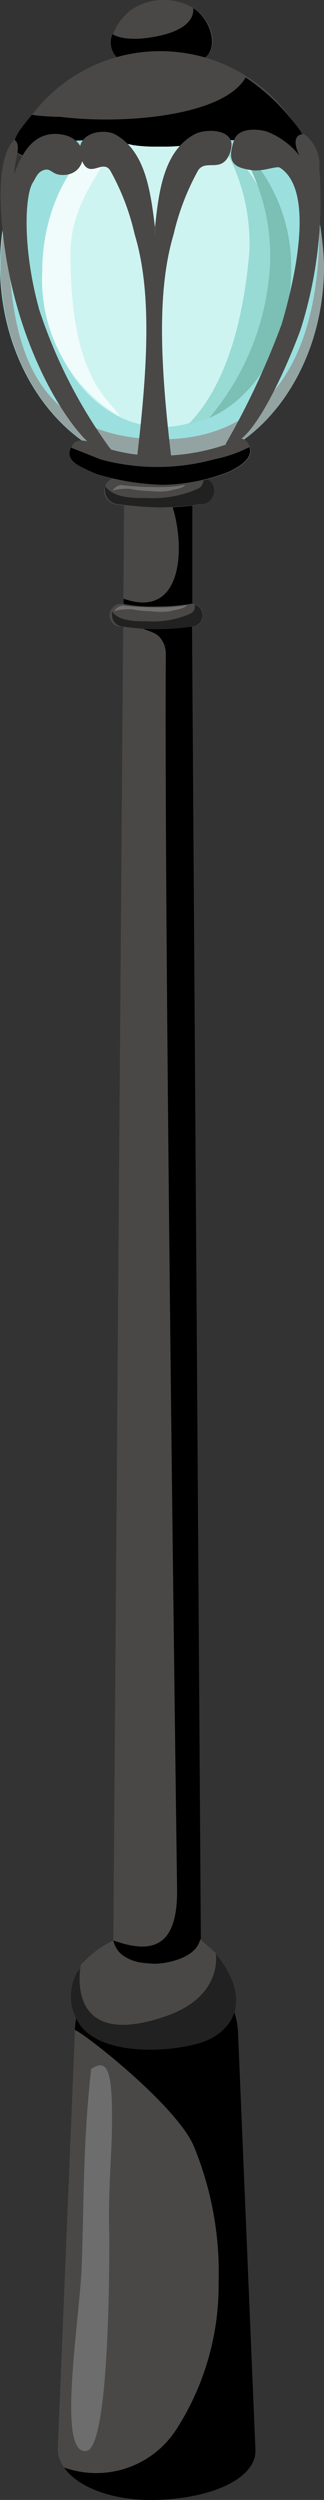 <svg xmlns="http://www.w3.org/2000/svg" viewBox="0 0 13.19 101.64"><rect x="0" y="0" width="13.19" height="101.64" fill="#333333" stroke="none"/><defs><style>.cls-1{fill:#494846;}.cls-2{fill:#212121;}.cls-3{fill:#706f6e;}.cls-4{fill:#6d6d6d;}.cls-5{fill:#9be0de;}.cls-6{fill:#cef4f2;}.cls-7{fill:#97dbd4;}.cls-8{fill:#7bbfb5;}.cls-9{fill:#f0fcfb;}.cls-10{fill:#93a3a2;}</style></defs><g id="レイヤー_2" data-name="レイヤー 2"><g id="Layer_1" data-name="Layer 1"><path class="cls-1" d="M7.7,20.24l-1.14.15a6,6,0,0,1-1.4-.19.77.77,0,0,0-.11.38L4.61,79.36a1.18,1.18,0,0,0,1.18,1.19H7a1.18,1.18,0,0,0,1.18-1.19L7.8,20.58A.75.75,0,0,0,7.7,20.24Z"/><path d="M7.69,20.24l-.76.1c.63,1.61.63,4.91-1.9,4v.44a3.3,3.3,0,0,1,.62.15c.66,0,1.31,0,2-.1l.18,0V20.58A.63.63,0,0,0,7.69,20.24Z"/><path d="M7.56,25.34l-.78.11-1.49-.07c.78.28,1.06.33,1.23.55a1,1,0,0,1,.23.65c-.07,11.79.45,49.47.46,50.31,0,2.17-.92,2.61-2.6,2,0,0-.19,1.77.31,1.77L7,80.55a1.18,1.18,0,0,0,1.18-1.19L7.82,25.25Z"/><path class="cls-1" d="M7.77,24.55a8.92,8.92,0,0,1-1.37.11A6.26,6.26,0,0,1,5,24.55a.47.47,0,1,0,0,.93,10.08,10.08,0,0,0,1.36.1,9.61,9.61,0,0,0,1.37-.1.47.47,0,1,0,0-.93Z"/><path class="cls-2" d="M7.92,24.58a.31.31,0,0,1-.17.37A3.75,3.75,0,0,1,6,25.26c-.5,0-1.14,0-1.44-.39a.8.8,0,0,0,0,.15.48.48,0,0,0,.49.46,10.08,10.08,0,0,0,1.36.1,9.61,9.61,0,0,0,1.37-.1A.47.47,0,0,0,8.25,25,.46.46,0,0,0,7.92,24.58Z"/><path class="cls-3" d="M5,24.62c-.11,0-.32.12-.35.23a1.22,1.22,0,0,1,.43-.07,1.24,1.24,0,0,1,.33,0,4.3,4.3,0,0,0,.73.07,2.88,2.88,0,0,0,.78,0c.41-.1.57-.1.7-.25a6.1,6.1,0,0,1-1.36.09A10.67,10.67,0,0,1,5,24.62Z"/><path class="cls-1" d="M8.1,19.41a11.8,11.8,0,0,1-1.64.12,8.44,8.44,0,0,1-1.64-.12.56.56,0,0,0-.58.55.57.57,0,0,0,.58.56,12.51,12.51,0,0,0,1.64.12,11.62,11.62,0,0,0,1.64-.12A.57.57,0,0,0,8.68,20,.56.56,0,0,0,8.1,19.41Z"/><path class="cls-2" d="M8.26,19.42a.38.38,0,0,1-.2.45A4.55,4.55,0,0,1,6,20.25c-.6,0-1.37,0-1.72-.48a.53.53,0,0,0,0,.18.57.57,0,0,0,.58.55,13.7,13.7,0,0,0,1.64.13,12.51,12.51,0,0,0,1.64-.13.55.55,0,0,0,.17-1.08Z"/><path class="cls-3" d="M4.94,19.72c-.11,0-.32.12-.35.23A1.22,1.22,0,0,1,5,19.88a1.19,1.19,0,0,1,.33,0,3.65,3.65,0,0,0,.74.08,3,3,0,0,0,.79,0c.4-.1.56-.1.69-.25a6.15,6.15,0,0,1-1.37.09A10.67,10.67,0,0,1,4.94,19.72Z"/><path class="cls-1" d="M8.24,80.59H4.46c-.78,0-1.41.9-1.41,2l-.7,17c0,1.1,1.72,2.08,4,2s4-.9,4-2l-.7-17C9.65,81.49,9,80.59,8.24,80.59Z"/><path d="M8.24,80.59H4.45c-.76,0-1.37.87-1.4,1.94.51.23,4.19,3.14,4.85,4.75a13.5,13.5,0,0,1,1,5.52,10.85,10.85,0,0,1-1.7,5.94,3.88,3.88,0,0,1-4.59,1.58c.53.79,2,1.38,3.79,1.32,2.31-.08,4-.9,4-2l-.71-17C9.64,81.49,9,80.59,8.24,80.59Z"/><path class="cls-2" d="M8.15,78.84c-.16.78-1.37,1.1-1.89,1s-1.32.09-1.65-.95a5,5,0,0,0-1.47,1.3,2,2,0,0,0,.1,2.11c1,1.48,4.53,1.1,5.44.53C10.45,81.77,9.37,79.79,8.15,78.84Z"/><path class="cls-1" d="M8.15,78.84c-.16.78-1.37,1-1.89,1-.82,0-1.52-.3-1.65-.95a4.29,4.29,0,0,0-1.32,1S2.56,83.38,6.67,82c2.47-.81,2.11-2.6,2.11-2.6S8.25,78.92,8.15,78.84Z"/><path class="cls-4" d="M3.71,84.12c-.33,3-.29,5.26-.38,7.94-.08,2.23-1,7.58.12,7.59,1,.2,1-7.38,1-8.71-.06-1.77.1-3.26.11-4.59C4.57,84.45,4.46,83.6,3.71,84.12Z"/><path class="cls-1" d="M7.88.33A2.38,2.38,0,0,0,5.34.4c-.62.48-1.2,1.48-.43,2H5.2c.87,0,2.15.36,3,0S8.6.75,7.88.33Z"/><path d="M7.86.33s.2.79-1.39,1.13c-1.4.3-1.89-.07-1.89-.07a.86.86,0,0,0,.31,1.05h.28c.88,0,2.16.36,3,0S8.57.75,7.86.33Z"/><path class="cls-5" d="M6.58,2.63C3,2.63,0,6.28,0,10.79S3,19,6.58,19s6.59-3.66,6.59-8.16S10.22,2.63,6.58,2.63Z"/><path class="cls-6" d="M6.61,4.73c-2.7,0-4.89,2.83-4.89,6.32s2.19,6.31,4.89,6.31,4.88-2.83,4.88-6.31S9.31,4.73,6.61,4.73Z"/><path class="cls-7" d="M9,5.78a7.87,7.87,0,0,1,1.15,4.46c-.42,4.94-2.06,6.54-2.47,7,2.08-.37,3.7-2.9,3.7-6A6.62,6.62,0,0,0,9,5.78Z"/><path class="cls-8" d="M9.53,5.7A8.29,8.29,0,0,1,11,10.6,10.53,10.53,0,0,1,8.51,17c1.93-.84,3.34-3.18,3.34-6A6.83,6.83,0,0,0,9.53,5.7Z"/><path class="cls-9" d="M1.72,11.05a6.45,6.45,0,0,0,3.15,5.88c-.31-.64-2-1.37-2-6.55C2.83,8.25,4.26,6.67,5.38,5,3.28,5.66,1.72,8.11,1.72,11.05Z"/><path class="cls-10" d="M6.61,17.86C0,17.86.5,11.69.26,8.74a9.75,9.75,0,0,0-.24,2C0,15.29,3,19,6.61,19s6.58-3.66,6.58-8.16A9.66,9.66,0,0,0,13,9.07C13.05,15.93,9.82,17.86,6.61,17.86Z"/><path class="cls-1" d="M6.5,2.08h0A6.53,6.53,0,0,0,1.07,5c-.24.3-.76.92-.35,1.26S1.81,6,2.17,5.85a7.58,7.58,0,0,1,3.25.05,6.24,6.24,0,0,0,1,.06h.17a6.32,6.32,0,0,0,1-.06,7.58,7.58,0,0,1,3.25-.05c.36.12,1.05.69,1.45.36s-.12-1-.35-1.26A6.53,6.53,0,0,0,6.5,2.08Z"/><path d="M10,3.15c-.9,1.58-5,1.92-7.55,1.6A8.92,8.92,0,0,1,1.3,4.67c-.07.09-.16.18-.23.28-.24.3-.76.92-.35,1.26S1.81,6,2.17,5.85a7.58,7.58,0,0,1,3.25.05,6.24,6.24,0,0,0,1,.06h.17a6.32,6.32,0,0,0,1-.06,7.58,7.58,0,0,1,3.25-.05c.36.12,1.05.69,1.45.36s-.12-1-.35-1.26A8.36,8.36,0,0,0,10,3.15Z"/><path class="cls-1" d="M7.9,5.47C6.66,6.16,6.46,7.8,6.31,9.25c0,.1,0,.2,0,.29a2.64,2.64,0,0,1,0-.29C6.13,7.8,5.93,6.16,4.7,5.47c-.48-.27-1.7-.08-1.41.92s.86.05,1.19.53a9.68,9.68,0,0,1,1,2.6c.71,2.34.56,5.47,0,9.87h0a2.83,2.83,0,0,0,.4,0H6l.19,0h.29l.19,0h0a2.83,2.83,0,0,0,.4,0h0c-.56-4.4-.7-7.53,0-9.87a10,10,0,0,1,1-2.6c.33-.48,1,.18,1.31-.76S8.37,5.2,7.9,5.47Z"/><path class="cls-1" d="M9.41,18a8.43,8.43,0,0,1-2.82.53,7.1,7.1,0,0,1-3-.58c-.27-.07-.7-.11-.73.48,0,.38.37.54,1.09.86a10.34,10.34,0,0,0,2.67.44,7.54,7.54,0,0,0,2.71-.53c.49-.23,1-.57.85-1S9.76,17.75,9.41,18Z"/><path d="M8.7,18.68h0a8.76,8.76,0,0,1-4.6,0L2.89,18.2a.89.89,0,0,0-.06.21c0,.38.37.54,1.09.86a10.34,10.34,0,0,0,2.67.44,7.54,7.54,0,0,0,2.71-.53c.49-.23,1-.57.85-1h0A5.57,5.57,0,0,1,8.7,18.68Z"/><path class="cls-1" d="M1.6,12.6C.91,10.12,1,7.91,1.35,7.4c.14-.23.19-.41.45-.49s.32.17.66.2c1.12.1,1.29-1.43.07-1.64S.84,6.38.58,7.07c0-.58.33-1.19,0-1.39C-.26,6.53.06,9.16.2,10.13.88,14.86,3.25,18,4,18.26a1.13,1.13,0,0,0,.52,0l-.07-.07A20.38,20.38,0,0,1,1.6,12.6Z"/><path class="cls-1" d="M12.38,5.45c-.48,0-.38.52-.18.89a3.13,3.13,0,0,0-1.36-1c-.49-.13-1.14-.1-1.3.33-.36,1,.05,1.15.72,1.25.47.06,1-.19,1.14-.1,1.54,1,.44,5.09.07,6.35a32.1,32.1,0,0,1-2.29,4.89c1.12.32,2.76-3.84,3.05-4.64A17.32,17.32,0,0,0,13,6.84,1.56,1.56,0,0,0,12.38,5.45Z"/></g></g></svg>